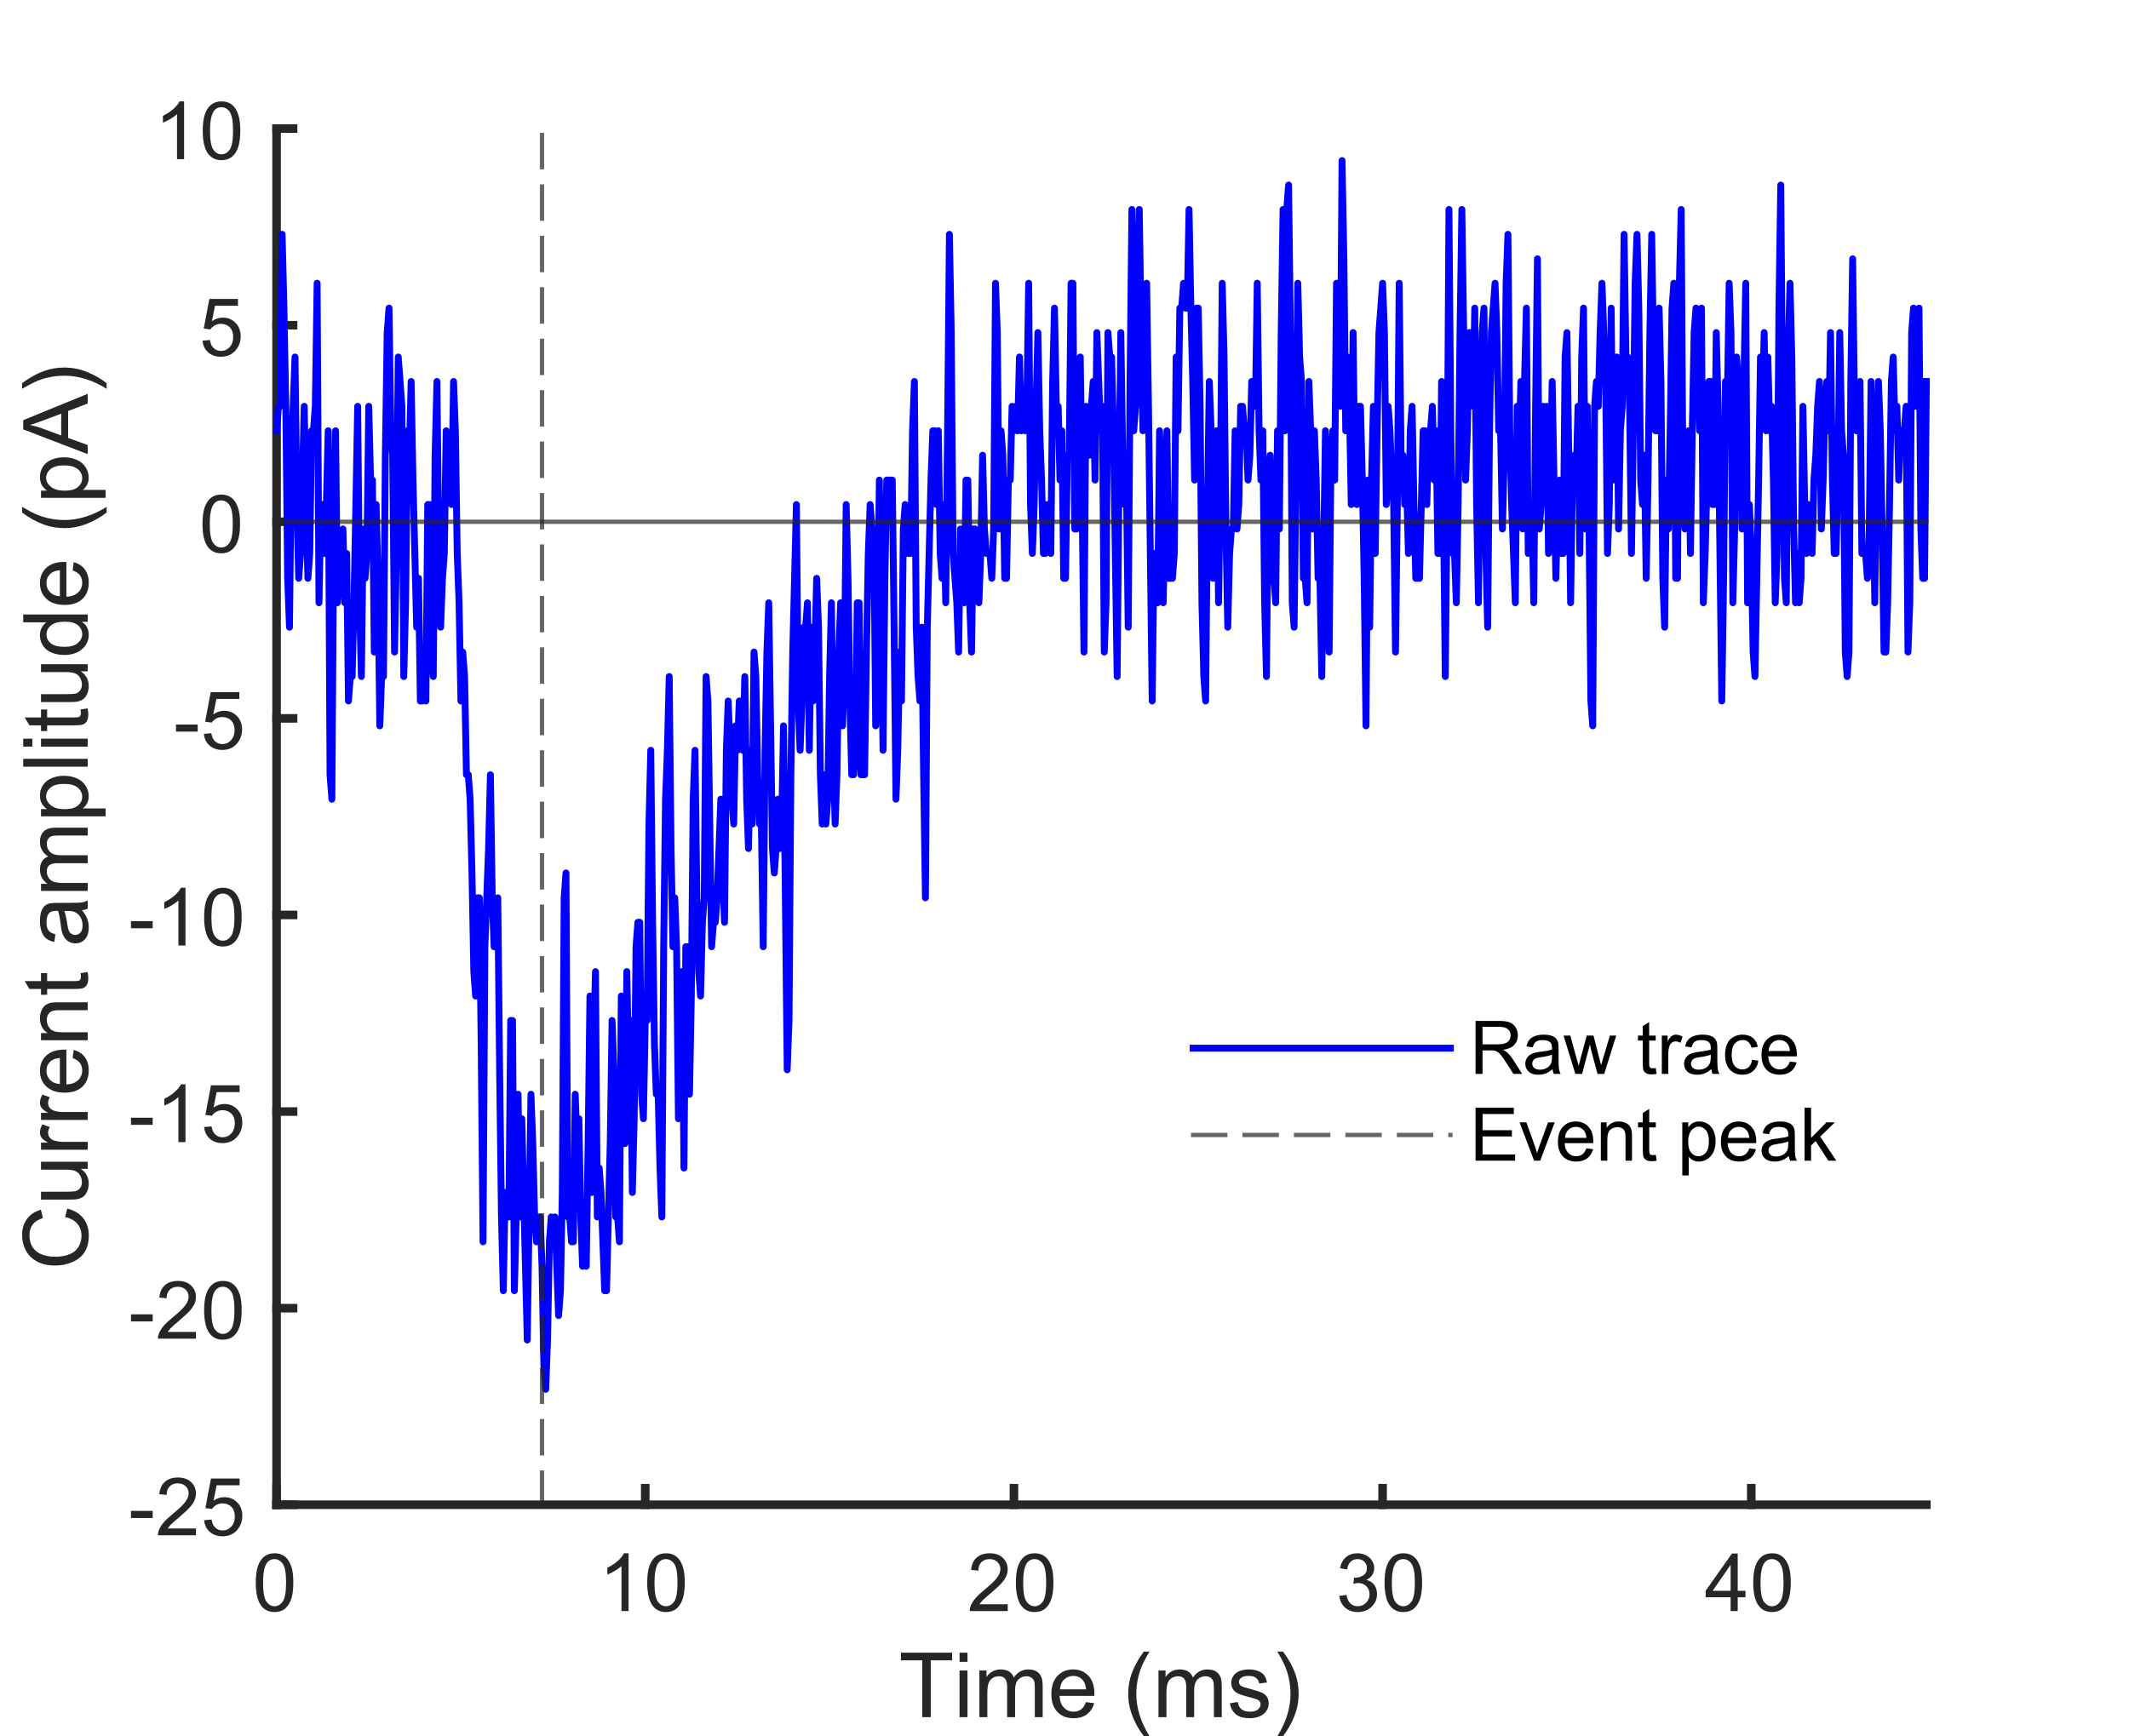 <?xml version="1.0"?>
<!DOCTYPE svg PUBLIC '-//W3C//DTD SVG 1.0//EN'
          'http://www.w3.org/TR/2001/REC-SVG-20010904/DTD/svg10.dtd'>
<svg xmlns:xlink="http://www.w3.org/1999/xlink" style="fill-opacity:1; color-rendering:auto; color-interpolation:auto; text-rendering:auto; stroke:black; stroke-linecap:square; stroke-miterlimit:10; shape-rendering:auto; stroke-opacity:1; fill:black; stroke-dasharray:none; font-weight:normal; stroke-width:1; font-family:'Dialog'; font-style:normal; stroke-linejoin:miter; font-size:12px; stroke-dashoffset:0; image-rendering:auto;" width="662" height="540" xmlns="http://www.w3.org/2000/svg"
><rect width="100%" height="100%" fill="#808080" stroke="none"/><!--Generated by the Batik Graphics2D SVG Generator--><defs id="genericDefs"
  /><g
  ><defs id="defs1"
    ><clipPath clipPathUnits="userSpaceOnUse" id="clipPath1"
      ><path d="M0 0 L662 0 L662 540 L0 540 L0 0 Z"
      /></clipPath
    ></defs
    ><g style="fill:white; stroke:white;"
    ><rect x="0" y="0" width="662" style="clip-path:url(#clipPath1); stroke:none;" height="540"
    /></g
    ><g style="fill:white; text-rendering:optimizeSpeed; color-rendering:optimizeSpeed; image-rendering:optimizeSpeed; shape-rendering:crispEdges; stroke:white; color-interpolation:sRGB;"
    ><rect x="0" width="662" height="540" y="0" style="stroke:none;"
      /><path style="stroke:none;" d="M86 468 L599 468 L599 40 L86 40 Z"
    /></g
    ><g style="fill:rgb(38,38,38); text-rendering:geometricPrecision; image-rendering:optimizeQuality; color-rendering:optimizeQuality; stroke-linejoin:round; stroke:rgb(38,38,38); color-interpolation:linearRGB; stroke-width:2.667;"
    ><line y2="468" style="fill:none;" x1="86" x2="599" y1="468"
      /><line y2="462.87" style="fill:none;" x1="86" x2="86" y1="468"
      /><line y2="462.87" style="fill:none;" x1="200.637" x2="200.637" y1="468"
      /><line y2="462.87" style="fill:none;" x1="315.274" x2="315.274" y1="468"
      /><line y2="462.87" style="fill:none;" x1="429.911" x2="429.911" y1="468"
      /><line y2="462.87" style="fill:none;" x1="544.548" x2="544.548" y1="468"
    /></g
    ><g transform="translate(86,477.067)" style="font-size:25.333px; fill:rgb(38,38,38); text-rendering:geometricPrecision; image-rendering:optimizeQuality; color-rendering:optimizeQuality; font-family:'Arial'; stroke:rgb(38,38,38); color-interpolation:linearRGB;"
    ><path style="stroke:none;" d="M-6.469 15.172 Q-6.469 12 -5.812 10.062 Q-5.156 8.125 -3.867 7.078 Q-2.578 6.031 -0.625 6.031 Q0.812 6.031 1.898 6.609 Q2.984 7.188 3.695 8.281 Q4.406 9.375 4.805 10.945 Q5.203 12.516 5.203 15.172 Q5.203 18.328 4.555 20.258 Q3.906 22.188 2.625 23.25 Q1.344 24.312 -0.625 24.312 Q-3.219 24.312 -4.688 22.453 Q-6.469 20.219 -6.469 15.172 ZM-4.203 15.172 Q-4.203 19.578 -3.172 21.039 Q-2.141 22.5 -0.625 22.5 Q0.891 22.5 1.922 21.031 Q2.953 19.562 2.953 15.172 Q2.953 10.75 1.922 9.297 Q0.891 7.844 -0.656 7.844 Q-2.172 7.844 -3.062 9.125 Q-4.203 10.766 -4.203 15.172 Z"
    /></g
    ><g transform="translate(200.637,477.067)" style="font-size:25.333px; fill:rgb(38,38,38); text-rendering:geometricPrecision; image-rendering:optimizeQuality; color-rendering:optimizeQuality; font-family:'Arial'; stroke:rgb(38,38,38); color-interpolation:linearRGB;"
    ><path style="stroke:none;" d="M-5.188 24 L-7.391 24 L-7.391 10 Q-8.172 10.75 -9.461 11.508 Q-10.75 12.266 -11.781 12.641 L-11.781 10.516 Q-9.938 9.656 -8.555 8.422 Q-7.172 7.188 -6.609 6.031 L-5.188 6.031 L-5.188 24 ZM0.609 15.172 Q0.609 12 1.265 10.062 Q1.921 8.125 3.21 7.078 Q4.5 6.031 6.453 6.031 Q7.89 6.031 8.976 6.609 Q10.062 7.188 10.773 8.281 Q11.484 9.375 11.882 10.945 Q12.281 12.516 12.281 15.172 Q12.281 18.328 11.632 20.258 Q10.984 22.188 9.703 23.25 Q8.421 24.312 6.453 24.312 Q3.859 24.312 2.39 22.453 Q0.609 20.219 0.609 15.172 ZM2.874 15.172 Q2.874 19.578 3.906 21.039 Q4.937 22.5 6.453 22.5 Q7.968 22.5 8.999 21.031 Q10.031 19.562 10.031 15.172 Q10.031 10.75 8.999 9.297 Q7.968 7.844 6.421 7.844 Q4.906 7.844 4.015 9.125 Q2.874 10.766 2.874 15.172 Z"
    /></g
    ><g transform="translate(315.274,477.067)" style="font-size:25.333px; fill:rgb(38,38,38); text-rendering:geometricPrecision; image-rendering:optimizeQuality; color-rendering:optimizeQuality; font-family:'Arial'; stroke:rgb(38,38,38); color-interpolation:linearRGB;"
    ><path style="stroke:none;" d="M-1.922 21.891 L-1.922 24 L-13.75 24 Q-13.766 23.203 -13.484 22.469 Q-13.031 21.266 -12.039 20.094 Q-11.047 18.922 -9.172 17.391 Q-6.25 14.984 -5.227 13.594 Q-4.203 12.203 -4.203 10.953 Q-4.203 9.641 -5.133 8.742 Q-6.062 7.844 -7.562 7.844 Q-9.156 7.844 -10.109 8.797 Q-11.062 9.75 -11.062 11.438 L-13.328 11.203 Q-13.094 8.688 -11.578 7.359 Q-10.062 6.031 -7.516 6.031 Q-4.938 6.031 -3.438 7.461 Q-1.938 8.891 -1.938 11 Q-1.938 12.078 -2.375 13.117 Q-2.812 14.156 -3.836 15.297 Q-4.859 16.438 -7.219 18.453 Q-9.203 20.109 -9.766 20.703 Q-10.328 21.297 -10.688 21.891 L-1.922 21.891 ZM0.609 15.172 Q0.609 12 1.265 10.062 Q1.921 8.125 3.21 7.078 Q4.5 6.031 6.453 6.031 Q7.89 6.031 8.976 6.609 Q10.062 7.188 10.773 8.281 Q11.484 9.375 11.882 10.945 Q12.281 12.516 12.281 15.172 Q12.281 18.328 11.632 20.258 Q10.984 22.188 9.703 23.25 Q8.421 24.312 6.453 24.312 Q3.859 24.312 2.39 22.453 Q0.609 20.219 0.609 15.172 ZM2.874 15.172 Q2.874 19.578 3.906 21.039 Q4.937 22.5 6.453 22.5 Q7.968 22.5 8.999 21.031 Q10.031 19.562 10.031 15.172 Q10.031 10.75 8.999 9.297 Q7.968 7.844 6.421 7.844 Q4.906 7.844 4.015 9.125 Q2.874 10.766 2.874 15.172 Z"
    /></g
    ><g transform="translate(429.911,477.067)" style="font-size:25.333px; fill:rgb(38,38,38); text-rendering:geometricPrecision; image-rendering:optimizeQuality; color-rendering:optimizeQuality; font-family:'Arial'; stroke:rgb(38,38,38); color-interpolation:linearRGB;"
    ><path style="stroke:none;" d="M-13.453 19.281 L-11.25 18.984 Q-10.875 20.844 -9.969 21.672 Q-9.062 22.5 -7.75 22.5 Q-6.203 22.5 -5.133 21.422 Q-4.062 20.344 -4.062 18.766 Q-4.062 17.25 -5.055 16.266 Q-6.047 15.281 -7.562 15.281 Q-8.188 15.281 -9.109 15.531 L-8.875 13.594 Q-8.656 13.625 -8.516 13.625 Q-7.109 13.625 -5.992 12.891 Q-4.875 12.156 -4.875 10.641 Q-4.875 9.422 -5.688 8.633 Q-6.5 7.844 -7.797 7.844 Q-9.078 7.844 -9.93 8.648 Q-10.781 9.453 -11.031 11.062 L-13.234 10.672 Q-12.828 8.453 -11.398 7.242 Q-9.969 6.031 -7.844 6.031 Q-6.375 6.031 -5.148 6.656 Q-3.922 7.281 -3.266 8.375 Q-2.609 9.469 -2.609 10.688 Q-2.609 11.844 -3.234 12.797 Q-3.859 13.75 -5.078 14.312 Q-3.484 14.672 -2.609 15.828 Q-1.734 16.984 -1.734 18.719 Q-1.734 21.062 -3.445 22.688 Q-5.156 24.312 -7.766 24.312 Q-10.125 24.312 -11.68 22.914 Q-13.234 21.516 -13.453 19.281 ZM0.609 15.172 Q0.609 12 1.265 10.062 Q1.921 8.125 3.21 7.078 Q4.5 6.031 6.453 6.031 Q7.89 6.031 8.976 6.609 Q10.062 7.188 10.773 8.281 Q11.484 9.375 11.882 10.945 Q12.281 12.516 12.281 15.172 Q12.281 18.328 11.632 20.258 Q10.984 22.188 9.703 23.25 Q8.421 24.312 6.453 24.312 Q3.859 24.312 2.39 22.453 Q0.609 20.219 0.609 15.172 ZM2.874 15.172 Q2.874 19.578 3.906 21.039 Q4.937 22.5 6.453 22.5 Q7.968 22.5 8.999 21.031 Q10.031 19.562 10.031 15.172 Q10.031 10.75 8.999 9.297 Q7.968 7.844 6.421 7.844 Q4.906 7.844 4.015 9.125 Q2.874 10.766 2.874 15.172 Z"
    /></g
    ><g transform="translate(544.548,477.067)" style="font-size:25.333px; fill:rgb(38,38,38); text-rendering:geometricPrecision; image-rendering:optimizeQuality; color-rendering:optimizeQuality; font-family:'Arial'; stroke:rgb(38,38,38); color-interpolation:linearRGB;"
    ><path style="stroke:none;" d="M-6.422 24 L-6.422 19.719 L-14.188 19.719 L-14.188 17.703 L-6.016 6.109 L-4.219 6.109 L-4.219 17.703 L-1.797 17.703 L-1.797 19.719 L-4.219 19.719 L-4.219 24 L-6.422 24 ZM-6.422 17.703 L-6.422 9.625 L-12.016 17.703 L-6.422 17.703 ZM0.609 15.172 Q0.609 12 1.265 10.062 Q1.921 8.125 3.21 7.078 Q4.5 6.031 6.453 6.031 Q7.89 6.031 8.976 6.609 Q10.062 7.188 10.773 8.281 Q11.484 9.375 11.882 10.945 Q12.281 12.516 12.281 15.172 Q12.281 18.328 11.632 20.258 Q10.984 22.188 9.703 23.25 Q8.421 24.312 6.453 24.312 Q3.859 24.312 2.39 22.453 Q0.609 20.219 0.609 15.172 ZM2.874 15.172 Q2.874 19.578 3.906 21.039 Q4.937 22.5 6.453 22.5 Q7.968 22.5 8.999 21.031 Q10.031 19.562 10.031 15.172 Q10.031 10.75 8.999 9.297 Q7.968 7.844 6.421 7.844 Q4.906 7.844 4.015 9.125 Q2.874 10.766 2.874 15.172 Z"
    /></g
    ><g transform="translate(342.5,508.067)" style="font-size:27.867px; fill:rgb(38,38,38); text-rendering:geometricPrecision; image-rendering:optimizeQuality; color-rendering:optimizeQuality; font-family:'Arial'; stroke:rgb(38,38,38); color-interpolation:linearRGB;"
    ><path style="stroke:none;" d="M-55.734 26 L-55.734 8.328 L-62.344 8.328 L-62.344 5.953 L-46.453 5.953 L-46.453 8.328 L-53.094 8.328 L-53.094 26 L-55.734 26 ZM-44.133 8.781 L-44.133 5.953 L-41.664 5.953 L-41.664 8.781 L-44.133 8.781 ZM-44.133 26 L-44.133 11.484 L-41.664 11.484 L-41.664 26 L-44.133 26 ZM-37.962 26 L-37.962 11.484 L-35.759 11.484 L-35.759 13.516 Q-35.072 12.453 -33.939 11.805 Q-32.806 11.156 -31.353 11.156 Q-29.743 11.156 -28.712 11.82 Q-27.681 12.484 -27.259 13.688 Q-25.525 11.156 -22.775 11.156 Q-20.603 11.156 -19.447 12.352 Q-18.29 13.547 -18.29 16.031 L-18.29 26 L-20.728 26 L-20.728 16.859 Q-20.728 15.375 -20.97 14.727 Q-21.212 14.078 -21.837 13.68 Q-22.462 13.281 -23.322 13.281 Q-24.853 13.281 -25.861 14.305 Q-26.868 15.328 -26.868 17.562 L-26.868 26 L-29.337 26 L-29.337 16.562 Q-29.337 14.922 -29.939 14.102 Q-30.54 13.281 -31.9 13.281 Q-32.947 13.281 -33.829 13.828 Q-34.712 14.375 -35.103 15.43 Q-35.493 16.484 -35.493 18.469 L-35.493 26 L-37.962 26 ZM-4.831 21.328 L-2.284 21.641 Q-2.877 23.859 -4.51 25.094 Q-6.143 26.328 -8.674 26.328 Q-11.846 26.328 -13.713 24.367 Q-15.581 22.406 -15.581 18.859 Q-15.581 15.203 -13.698 13.18 Q-11.815 11.156 -8.799 11.156 Q-5.893 11.156 -4.049 13.133 Q-2.206 15.109 -2.206 18.719 Q-2.206 18.938 -2.221 19.375 L-13.049 19.375 Q-12.909 21.766 -11.69 23.031 Q-10.471 24.297 -8.659 24.297 Q-7.299 24.297 -6.346 23.586 Q-5.393 22.875 -4.831 21.328 ZM-12.909 17.344 L-4.799 17.344 Q-4.956 15.516 -5.721 14.594 Q-6.909 13.172 -8.784 13.172 Q-10.471 13.172 -11.627 14.305 Q-12.784 15.438 -12.909 17.344 ZM13.156 31.891 Q11.125 29.328 9.719 25.883 Q8.312 22.438 8.312 18.734 Q8.312 15.484 9.359 12.5 Q10.594 9.047 13.156 5.609 L14.922 5.609 Q13.266 8.453 12.734 9.672 Q11.906 11.562 11.422 13.609 Q10.828 16.172 10.828 18.75 Q10.828 25.328 14.922 31.891 L13.156 31.891 ZM17.725 26 L17.725 11.484 L19.928 11.484 L19.928 13.516 Q20.616 12.453 21.749 11.805 Q22.882 11.156 24.335 11.156 Q25.944 11.156 26.975 11.82 Q28.007 12.484 28.428 13.688 Q30.163 11.156 32.913 11.156 Q35.085 11.156 36.241 12.352 Q37.397 13.547 37.397 16.031 L37.397 26 L34.96 26 L34.96 16.859 Q34.96 15.375 34.718 14.727 Q34.475 14.078 33.85 13.68 Q33.225 13.281 32.366 13.281 Q30.835 13.281 29.827 14.305 Q28.819 15.328 28.819 17.562 L28.819 26 L26.35 26 L26.35 16.562 Q26.35 14.922 25.749 14.102 Q25.147 13.281 23.788 13.281 Q22.741 13.281 21.858 13.828 Q20.975 14.375 20.585 15.43 Q20.194 16.484 20.194 18.469 L20.194 26 L17.725 26 ZM39.935 21.672 L42.373 21.281 Q42.576 22.75 43.513 23.523 Q44.451 24.297 46.138 24.297 Q47.826 24.297 48.646 23.609 Q49.466 22.922 49.466 22 Q49.466 21.156 48.748 20.688 Q48.232 20.359 46.232 19.844 Q43.513 19.156 42.474 18.664 Q41.435 18.172 40.888 17.289 Q40.341 16.406 40.341 15.328 Q40.341 14.359 40.787 13.531 Q41.232 12.703 41.998 12.156 Q42.576 11.734 43.568 11.445 Q44.56 11.156 45.701 11.156 Q47.404 11.156 48.693 11.648 Q49.982 12.141 50.599 12.977 Q51.216 13.812 51.451 15.219 L49.044 15.547 Q48.873 14.438 48.091 13.805 Q47.31 13.172 45.873 13.172 Q44.169 13.172 43.451 13.734 Q42.732 14.297 42.732 15.047 Q42.732 15.531 43.029 15.906 Q43.326 16.312 43.966 16.562 Q44.341 16.703 46.138 17.188 Q48.763 17.891 49.794 18.336 Q50.826 18.781 51.412 19.625 Q51.998 20.469 51.998 21.734 Q51.998 22.969 51.279 24.055 Q50.56 25.141 49.208 25.734 Q47.857 26.328 46.138 26.328 Q43.31 26.328 41.826 25.148 Q40.341 23.969 39.935 21.672 ZM56.451 31.891 L54.701 31.891 Q58.779 25.328 58.779 18.75 Q58.779 16.188 58.201 13.656 Q57.732 11.609 56.888 9.719 Q56.357 8.484 54.701 5.609 L56.451 5.609 Q59.029 9.047 60.263 12.5 Q61.31 15.484 61.31 18.734 Q61.31 22.438 59.896 25.883 Q58.482 29.328 56.451 31.891 Z"
    /></g
    ><g style="fill:rgb(38,38,38); text-rendering:geometricPrecision; image-rendering:optimizeQuality; color-rendering:optimizeQuality; stroke-linejoin:round; stroke:rgb(38,38,38); color-interpolation:linearRGB; stroke-width:2.667;"
    ><line y2="40" style="fill:none;" x1="86" x2="86" y1="468"
      /><line y2="468" style="fill:none;" x1="86" x2="91.13" y1="468"
      /><line y2="406.857" style="fill:none;" x1="86" x2="91.13" y1="406.857"
      /><line y2="345.714" style="fill:none;" x1="86" x2="91.13" y1="345.714"
      /><line y2="284.571" style="fill:none;" x1="86" x2="91.13" y1="284.571"
      /><line y2="223.429" style="fill:none;" x1="86" x2="91.13" y1="223.429"
      /><line y2="162.286" style="fill:none;" x1="86" x2="91.13" y1="162.286"
      /><line y2="101.143" style="fill:none;" x1="86" x2="91.13" y1="101.143"
      /><line y2="40" style="fill:none;" x1="86" x2="91.13" y1="40"
    /></g
    ><g transform="translate(76.933,468)" style="font-size:25.333px; fill:rgb(38,38,38); text-rendering:geometricPrecision; image-rendering:optimizeQuality; color-rendering:optimizeQuality; font-family:'Arial'; stroke:rgb(38,38,38); color-interpolation:linearRGB;"
    ><path style="stroke:none;" d="M-36.203 4.125 L-36.203 1.922 L-29.453 1.922 L-29.453 4.125 L-36.203 4.125 ZM-15.993 7.391 L-15.993 9.5 L-27.821 9.5 Q-27.836 8.703 -27.555 7.969 Q-27.102 6.766 -26.11 5.594 Q-25.118 4.422 -23.243 2.891 Q-20.321 0.484 -19.297 -0.906 Q-18.274 -2.297 -18.274 -3.547 Q-18.274 -4.859 -19.204 -5.758 Q-20.133 -6.656 -21.633 -6.656 Q-23.227 -6.656 -24.18 -5.703 Q-25.133 -4.75 -25.133 -3.062 L-27.399 -3.297 Q-27.165 -5.812 -25.649 -7.141 Q-24.133 -8.469 -21.586 -8.469 Q-19.008 -8.469 -17.508 -7.039 Q-16.008 -5.609 -16.008 -3.5 Q-16.008 -2.422 -16.446 -1.383 Q-16.883 -0.344 -17.907 0.797 Q-18.93 1.938 -21.29 3.953 Q-23.274 5.609 -23.836 6.203 Q-24.399 6.797 -24.758 7.391 L-15.993 7.391 ZM-13.462 4.812 L-11.149 4.609 Q-10.899 6.297 -9.962 7.148 Q-9.024 8 -7.712 8 Q-6.118 8 -5.017 6.805 Q-3.915 5.609 -3.915 3.625 Q-3.915 1.75 -4.978 0.664 Q-6.04 -0.422 -7.743 -0.422 Q-8.806 -0.422 -9.657 0.062 Q-10.509 0.547 -11.009 1.312 L-13.071 1.047 L-11.337 -8.156 L-2.431 -8.156 L-2.431 -6.047 L-9.571 -6.047 L-10.54 -1.25 Q-8.931 -2.359 -7.149 -2.359 Q-4.806 -2.359 -3.196 -0.742 Q-1.587 0.875 -1.587 3.438 Q-1.587 5.859 -3.009 7.625 Q-4.728 9.812 -7.712 9.812 Q-10.149 9.812 -11.696 8.445 Q-13.243 7.078 -13.462 4.812 Z"
    /></g
    ><g transform="translate(76.933,406.857)" style="font-size:25.333px; fill:rgb(38,38,38); text-rendering:geometricPrecision; image-rendering:optimizeQuality; color-rendering:optimizeQuality; font-family:'Arial'; stroke:rgb(38,38,38); color-interpolation:linearRGB;"
    ><path style="stroke:none;" d="M-36.203 4.125 L-36.203 1.922 L-29.453 1.922 L-29.453 4.125 L-36.203 4.125 ZM-15.993 7.391 L-15.993 9.5 L-27.821 9.5 Q-27.836 8.703 -27.555 7.969 Q-27.102 6.766 -26.11 5.594 Q-25.118 4.422 -23.243 2.891 Q-20.321 0.484 -19.297 -0.906 Q-18.274 -2.297 -18.274 -3.547 Q-18.274 -4.859 -19.204 -5.758 Q-20.133 -6.656 -21.633 -6.656 Q-23.227 -6.656 -24.18 -5.703 Q-25.133 -4.75 -25.133 -3.062 L-27.399 -3.297 Q-27.165 -5.812 -25.649 -7.141 Q-24.133 -8.469 -21.586 -8.469 Q-19.008 -8.469 -17.508 -7.039 Q-16.008 -5.609 -16.008 -3.5 Q-16.008 -2.422 -16.446 -1.383 Q-16.883 -0.344 -17.907 0.797 Q-18.93 1.938 -21.29 3.953 Q-23.274 5.609 -23.836 6.203 Q-24.399 6.797 -24.758 7.391 L-15.993 7.391 ZM-13.462 0.672 Q-13.462 -2.5 -12.806 -4.438 Q-12.149 -6.375 -10.86 -7.422 Q-9.571 -8.469 -7.618 -8.469 Q-6.181 -8.469 -5.095 -7.891 Q-4.009 -7.312 -3.298 -6.219 Q-2.587 -5.125 -2.188 -3.555 Q-1.79 -1.984 -1.79 0.672 Q-1.79 3.828 -2.438 5.758 Q-3.087 7.688 -4.368 8.75 Q-5.649 9.812 -7.618 9.812 Q-10.212 9.812 -11.681 7.953 Q-13.462 5.719 -13.462 0.672 ZM-11.196 0.672 Q-11.196 5.078 -10.165 6.539 Q-9.134 8 -7.618 8 Q-6.103 8 -5.071 6.531 Q-4.04 5.062 -4.04 0.672 Q-4.04 -3.75 -5.071 -5.203 Q-6.103 -6.656 -7.649 -6.656 Q-9.165 -6.656 -10.056 -5.375 Q-11.196 -3.734 -11.196 0.672 Z"
    /></g
    ><g transform="translate(76.933,345.714)" style="font-size:25.333px; fill:rgb(38,38,38); text-rendering:geometricPrecision; image-rendering:optimizeQuality; color-rendering:optimizeQuality; font-family:'Arial'; stroke:rgb(38,38,38); color-interpolation:linearRGB;"
    ><path style="stroke:none;" d="M-36.203 4.125 L-36.203 1.922 L-29.453 1.922 L-29.453 4.125 L-36.203 4.125 ZM-19.258 9.5 L-21.461 9.5 L-21.461 -4.5 Q-22.243 -3.75 -23.532 -2.992 Q-24.821 -2.234 -25.852 -1.859 L-25.852 -3.984 Q-24.008 -4.844 -22.625 -6.078 Q-21.243 -7.312 -20.68 -8.469 L-19.258 -8.469 L-19.258 9.5 ZM-13.462 4.812 L-11.149 4.609 Q-10.899 6.297 -9.962 7.148 Q-9.024 8 -7.712 8 Q-6.118 8 -5.017 6.805 Q-3.915 5.609 -3.915 3.625 Q-3.915 1.75 -4.978 0.664 Q-6.04 -0.422 -7.743 -0.422 Q-8.806 -0.422 -9.657 0.062 Q-10.509 0.547 -11.009 1.312 L-13.071 1.047 L-11.337 -8.156 L-2.431 -8.156 L-2.431 -6.047 L-9.571 -6.047 L-10.54 -1.25 Q-8.931 -2.359 -7.149 -2.359 Q-4.806 -2.359 -3.196 -0.742 Q-1.587 0.875 -1.587 3.438 Q-1.587 5.859 -3.009 7.625 Q-4.728 9.812 -7.712 9.812 Q-10.149 9.812 -11.696 8.445 Q-13.243 7.078 -13.462 4.812 Z"
    /></g
    ><g transform="translate(76.933,284.571)" style="font-size:25.333px; fill:rgb(38,38,38); text-rendering:geometricPrecision; image-rendering:optimizeQuality; color-rendering:optimizeQuality; font-family:'Arial'; stroke:rgb(38,38,38); color-interpolation:linearRGB;"
    ><path style="stroke:none;" d="M-36.203 4.125 L-36.203 1.922 L-29.453 1.922 L-29.453 4.125 L-36.203 4.125 ZM-19.258 9.5 L-21.461 9.5 L-21.461 -4.5 Q-22.243 -3.75 -23.532 -2.992 Q-24.821 -2.234 -25.852 -1.859 L-25.852 -3.984 Q-24.008 -4.844 -22.625 -6.078 Q-21.243 -7.312 -20.68 -8.469 L-19.258 -8.469 L-19.258 9.5 ZM-13.462 0.672 Q-13.462 -2.5 -12.806 -4.438 Q-12.149 -6.375 -10.86 -7.422 Q-9.571 -8.469 -7.618 -8.469 Q-6.181 -8.469 -5.095 -7.891 Q-4.009 -7.312 -3.298 -6.219 Q-2.587 -5.125 -2.188 -3.555 Q-1.79 -1.984 -1.79 0.672 Q-1.79 3.828 -2.438 5.758 Q-3.087 7.688 -4.368 8.75 Q-5.649 9.812 -7.618 9.812 Q-10.212 9.812 -11.681 7.953 Q-13.462 5.719 -13.462 0.672 ZM-11.196 0.672 Q-11.196 5.078 -10.165 6.539 Q-9.134 8 -7.618 8 Q-6.103 8 -5.071 6.531 Q-4.04 5.062 -4.04 0.672 Q-4.04 -3.75 -5.071 -5.203 Q-6.103 -6.656 -7.649 -6.656 Q-9.165 -6.656 -10.056 -5.375 Q-11.196 -3.734 -11.196 0.672 Z"
    /></g
    ><g transform="translate(76.933,223.429)" style="font-size:25.333px; fill:rgb(38,38,38); text-rendering:geometricPrecision; image-rendering:optimizeQuality; color-rendering:optimizeQuality; font-family:'Arial'; stroke:rgb(38,38,38); color-interpolation:linearRGB;"
    ><path style="stroke:none;" d="M-22.203 4.125 L-22.203 1.922 L-15.453 1.922 L-15.453 4.125 L-22.203 4.125 ZM-13.54 4.812 L-11.227 4.609 Q-10.977 6.297 -10.04 7.148 Q-9.102 8 -7.79 8 Q-6.196 8 -5.094 6.805 Q-3.993 5.609 -3.993 3.625 Q-3.993 1.75 -5.055 0.664 Q-6.118 -0.422 -7.821 -0.422 Q-8.883 -0.422 -9.735 0.062 Q-10.586 0.547 -11.086 1.312 L-13.149 1.047 L-11.415 -8.156 L-2.508 -8.156 L-2.508 -6.047 L-9.649 -6.047 L-10.618 -1.25 Q-9.008 -2.359 -7.227 -2.359 Q-4.883 -2.359 -3.274 -0.742 Q-1.665 0.875 -1.665 3.438 Q-1.665 5.859 -3.086 7.625 Q-4.805 9.812 -7.79 9.812 Q-10.227 9.812 -11.774 8.445 Q-13.321 7.078 -13.54 4.812 Z"
    /></g
    ><g transform="translate(76.933,162.286)" style="font-size:25.333px; fill:rgb(38,38,38); text-rendering:geometricPrecision; image-rendering:optimizeQuality; color-rendering:optimizeQuality; font-family:'Arial'; stroke:rgb(38,38,38); color-interpolation:linearRGB;"
    ><path style="stroke:none;" d="M-13.969 0.672 Q-13.969 -2.5 -13.312 -4.438 Q-12.656 -6.375 -11.367 -7.422 Q-10.078 -8.469 -8.125 -8.469 Q-6.688 -8.469 -5.602 -7.891 Q-4.516 -7.312 -3.805 -6.219 Q-3.094 -5.125 -2.695 -3.555 Q-2.297 -1.984 -2.297 0.672 Q-2.297 3.828 -2.945 5.758 Q-3.594 7.688 -4.875 8.75 Q-6.156 9.812 -8.125 9.812 Q-10.719 9.812 -12.188 7.953 Q-13.969 5.719 -13.969 0.672 ZM-11.703 0.672 Q-11.703 5.078 -10.672 6.539 Q-9.641 8 -8.125 8 Q-6.609 8 -5.578 6.531 Q-4.547 5.062 -4.547 0.672 Q-4.547 -3.75 -5.578 -5.203 Q-6.609 -6.656 -8.156 -6.656 Q-9.672 -6.656 -10.562 -5.375 Q-11.703 -3.734 -11.703 0.672 Z"
    /></g
    ><g transform="translate(76.933,101.143)" style="font-size:25.333px; fill:rgb(38,38,38); text-rendering:geometricPrecision; image-rendering:optimizeQuality; color-rendering:optimizeQuality; font-family:'Arial'; stroke:rgb(38,38,38); color-interpolation:linearRGB;"
    ><path style="stroke:none;" d="M-13.969 4.812 L-11.656 4.609 Q-11.406 6.297 -10.469 7.148 Q-9.531 8 -8.219 8 Q-6.625 8 -5.523 6.805 Q-4.422 5.609 -4.422 3.625 Q-4.422 1.75 -5.484 0.664 Q-6.547 -0.422 -8.25 -0.422 Q-9.312 -0.422 -10.164 0.062 Q-11.016 0.547 -11.516 1.312 L-13.578 1.047 L-11.844 -8.156 L-2.938 -8.156 L-2.938 -6.047 L-10.078 -6.047 L-11.047 -1.25 Q-9.438 -2.359 -7.656 -2.359 Q-5.312 -2.359 -3.703 -0.742 Q-2.094 0.875 -2.094 3.438 Q-2.094 5.859 -3.516 7.625 Q-5.234 9.812 -8.219 9.812 Q-10.656 9.812 -12.203 8.445 Q-13.75 7.078 -13.969 4.812 Z"
    /></g
    ><g transform="translate(76.933,40)" style="font-size:25.333px; fill:rgb(38,38,38); text-rendering:geometricPrecision; image-rendering:optimizeQuality; color-rendering:optimizeQuality; font-family:'Arial'; stroke:rgb(38,38,38); color-interpolation:linearRGB;"
    ><path style="stroke:none;" d="M-19.688 9.5 L-21.891 9.5 L-21.891 -4.5 Q-22.672 -3.75 -23.961 -2.992 Q-25.25 -2.234 -26.281 -1.859 L-26.281 -3.984 Q-24.438 -4.844 -23.055 -6.078 Q-21.672 -7.312 -21.109 -8.469 L-19.688 -8.469 L-19.688 9.5 ZM-13.891 0.672 Q-13.891 -2.5 -13.235 -4.438 Q-12.579 -6.375 -11.29 -7.422 Q-10.001 -8.469 -8.047 -8.469 Q-6.61 -8.469 -5.524 -7.891 Q-4.438 -7.312 -3.727 -6.219 Q-3.016 -5.125 -2.618 -3.555 Q-2.219 -1.984 -2.219 0.672 Q-2.219 3.828 -2.868 5.758 Q-3.516 7.688 -4.797 8.75 Q-6.079 9.812 -8.047 9.812 Q-10.641 9.812 -12.11 7.953 Q-13.891 5.719 -13.891 0.672 ZM-11.626 0.672 Q-11.626 5.078 -10.594 6.539 Q-9.563 8 -8.047 8 Q-6.532 8 -5.5 6.531 Q-4.469 5.062 -4.469 0.672 Q-4.469 -3.75 -5.5 -5.203 Q-6.532 -6.656 -8.079 -6.656 Q-9.594 -6.656 -10.485 -5.375 Q-11.626 -3.734 -11.626 0.672 Z"
    /></g
    ><g transform="translate(33.267,254) rotate(-90)" style="font-size:27.867px; fill:rgb(38,38,38); text-rendering:geometricPrecision; image-rendering:optimizeQuality; color-rendering:optimizeQuality; font-family:'Arial'; stroke:rgb(38,38,38); color-interpolation:linearRGB;"
    ><path style="stroke:none;" d="M-124.531 -13.031 L-121.891 -12.359 Q-122.719 -9.094 -124.883 -7.375 Q-127.047 -5.656 -130.188 -5.656 Q-133.422 -5.656 -135.453 -6.977 Q-137.484 -8.297 -138.547 -10.797 Q-139.609 -13.297 -139.609 -16.172 Q-139.609 -19.297 -138.414 -21.633 Q-137.219 -23.969 -135.008 -25.18 Q-132.797 -26.391 -130.141 -26.391 Q-127.141 -26.391 -125.086 -24.859 Q-123.031 -23.328 -122.234 -20.547 L-124.844 -19.938 Q-125.531 -22.125 -126.859 -23.117 Q-128.188 -24.109 -130.203 -24.109 Q-132.516 -24.109 -134.062 -23.008 Q-135.609 -21.906 -136.242 -20.039 Q-136.875 -18.172 -136.875 -16.188 Q-136.875 -13.625 -136.125 -11.719 Q-135.375 -9.812 -133.805 -8.867 Q-132.234 -7.922 -130.406 -7.922 Q-128.172 -7.922 -126.625 -9.211 Q-125.078 -10.5 -124.531 -13.031 ZM-109.533 -6 L-109.533 -8.141 Q-111.22 -5.672 -114.142 -5.672 Q-115.423 -5.672 -116.541 -6.164 Q-117.658 -6.656 -118.197 -7.398 Q-118.736 -8.141 -118.955 -9.234 Q-119.095 -9.953 -119.095 -11.531 L-119.095 -20.516 L-116.642 -20.516 L-116.642 -12.469 Q-116.642 -10.547 -116.486 -9.875 Q-116.251 -8.906 -115.501 -8.352 Q-114.751 -7.797 -113.642 -7.797 Q-112.533 -7.797 -111.564 -8.359 Q-110.595 -8.922 -110.189 -9.898 Q-109.783 -10.875 -109.783 -12.734 L-109.783 -20.516 L-107.33 -20.516 L-107.33 -6 L-109.533 -6 ZM-103.594 -6 L-103.594 -20.516 L-101.376 -20.516 L-101.376 -18.312 Q-100.532 -19.859 -99.813 -20.352 Q-99.094 -20.844 -98.235 -20.844 Q-96.985 -20.844 -95.704 -20.062 L-96.547 -17.766 Q-97.454 -18.312 -98.344 -18.312 Q-99.157 -18.312 -99.797 -17.82 Q-100.438 -17.328 -100.719 -16.469 Q-101.126 -15.156 -101.126 -13.609 L-101.126 -6 L-103.594 -6 ZM-94.322 -6 L-94.322 -20.516 L-92.103 -20.516 L-92.103 -18.312 Q-91.26 -19.859 -90.541 -20.352 Q-89.822 -20.844 -88.963 -20.844 Q-87.713 -20.844 -86.431 -20.062 L-87.275 -17.766 Q-88.181 -18.312 -89.072 -18.312 Q-89.885 -18.312 -90.525 -17.82 Q-91.166 -17.328 -91.447 -16.469 Q-91.853 -15.156 -91.853 -13.609 L-91.853 -6 L-94.322 -6 ZM-75.081 -10.672 L-72.534 -10.359 Q-73.128 -8.141 -74.761 -6.906 Q-76.394 -5.672 -78.925 -5.672 Q-82.097 -5.672 -83.964 -7.633 Q-85.831 -9.594 -85.831 -13.141 Q-85.831 -16.797 -83.948 -18.82 Q-82.066 -20.844 -79.05 -20.844 Q-76.144 -20.844 -74.3 -18.867 Q-72.456 -16.891 -72.456 -13.281 Q-72.456 -13.062 -72.472 -12.625 L-83.3 -12.625 Q-83.159 -10.234 -81.941 -8.969 Q-80.722 -7.703 -78.909 -7.703 Q-77.55 -7.703 -76.597 -8.414 Q-75.644 -9.125 -75.081 -10.672 ZM-83.159 -14.656 L-75.05 -14.656 Q-75.206 -16.484 -75.972 -17.406 Q-77.159 -18.828 -79.034 -18.828 Q-80.722 -18.828 -81.878 -17.695 Q-83.034 -16.562 -83.159 -14.656 ZM-69.533 -6 L-69.533 -20.516 L-67.314 -20.516 L-67.314 -18.453 Q-65.721 -20.844 -62.69 -20.844 Q-61.377 -20.844 -60.276 -20.375 Q-59.174 -19.906 -58.627 -19.141 Q-58.08 -18.375 -57.861 -17.328 Q-57.736 -16.641 -57.736 -14.922 L-57.736 -6 L-60.19 -6 L-60.19 -14.828 Q-60.19 -16.344 -60.479 -17.086 Q-60.768 -17.828 -61.502 -18.273 Q-62.236 -18.719 -63.221 -18.719 Q-64.783 -18.719 -65.924 -17.719 Q-67.064 -16.719 -67.064 -13.938 L-67.064 -6 L-69.533 -6 ZM-48.673 -8.203 L-48.313 -6.031 Q-49.36 -5.812 -50.173 -5.812 Q-51.517 -5.812 -52.251 -6.234 Q-52.985 -6.656 -53.29 -7.344 Q-53.595 -8.031 -53.595 -10.25 L-53.595 -18.609 L-55.392 -18.609 L-55.392 -20.516 L-53.595 -20.516 L-53.595 -24.109 L-51.142 -25.594 L-51.142 -20.516 L-48.673 -20.516 L-48.673 -18.609 L-51.142 -18.609 L-51.142 -10.109 Q-51.142 -9.062 -51.017 -8.766 Q-50.892 -8.469 -50.595 -8.289 Q-50.298 -8.109 -49.751 -8.109 Q-49.345 -8.109 -48.673 -8.203 ZM-29.092 -7.797 Q-30.467 -6.625 -31.732 -6.148 Q-32.998 -5.672 -34.451 -5.672 Q-36.842 -5.672 -38.123 -6.844 Q-39.404 -8.016 -39.404 -9.828 Q-39.404 -10.891 -38.92 -11.773 Q-38.435 -12.656 -37.647 -13.188 Q-36.857 -13.719 -35.873 -14 Q-35.154 -14.188 -33.685 -14.375 Q-30.717 -14.719 -29.311 -15.219 Q-29.295 -15.719 -29.295 -15.859 Q-29.295 -17.359 -29.982 -17.984 Q-30.936 -18.812 -32.795 -18.812 Q-34.529 -18.812 -35.357 -18.203 Q-36.185 -17.594 -36.576 -16.047 L-38.982 -16.375 Q-38.654 -17.922 -37.904 -18.875 Q-37.154 -19.828 -35.732 -20.336 Q-34.31 -20.844 -32.435 -20.844 Q-30.576 -20.844 -29.412 -20.406 Q-28.248 -19.969 -27.701 -19.305 Q-27.154 -18.641 -26.936 -17.641 Q-26.811 -17 -26.811 -15.359 L-26.811 -12.078 Q-26.811 -8.656 -26.654 -7.742 Q-26.498 -6.828 -26.029 -6 L-28.607 -6 Q-28.982 -6.766 -29.092 -7.797 ZM-29.311 -13.281 Q-30.639 -12.734 -33.326 -12.359 Q-34.842 -12.141 -35.467 -11.867 Q-36.092 -11.594 -36.435 -11.07 Q-36.779 -10.547 -36.779 -9.891 Q-36.779 -8.906 -36.037 -8.25 Q-35.295 -7.594 -33.857 -7.594 Q-32.435 -7.594 -31.326 -8.219 Q-30.217 -8.844 -29.701 -9.922 Q-29.311 -10.766 -29.311 -12.391 L-29.311 -13.281 ZM-23.091 -6 L-23.091 -20.516 L-20.888 -20.516 L-20.888 -18.484 Q-20.2 -19.547 -19.067 -20.195 Q-17.934 -20.844 -16.481 -20.844 Q-14.872 -20.844 -13.841 -20.18 Q-12.809 -19.516 -12.388 -18.312 Q-10.653 -20.844 -7.903 -20.844 Q-5.731 -20.844 -4.575 -19.648 Q-3.419 -18.453 -3.419 -15.969 L-3.419 -6 L-5.856 -6 L-5.856 -15.141 Q-5.856 -16.625 -6.099 -17.273 Q-6.341 -17.922 -6.966 -18.32 Q-7.591 -18.719 -8.45 -18.719 Q-9.981 -18.719 -10.989 -17.695 Q-11.997 -16.672 -11.997 -14.438 L-11.997 -6 L-14.466 -6 L-14.466 -15.438 Q-14.466 -17.078 -15.067 -17.898 Q-15.669 -18.719 -17.028 -18.719 Q-18.075 -18.719 -18.958 -18.172 Q-19.841 -17.625 -20.231 -16.57 Q-20.622 -15.516 -20.622 -13.531 L-20.622 -6 L-23.091 -6 ZM0.103 -0.438 L0.103 -20.516 L2.353 -20.516 L2.353 -18.641 Q3.135 -19.734 4.135 -20.289 Q5.135 -20.844 6.556 -20.844 Q8.416 -20.844 9.838 -19.891 Q11.259 -18.938 11.986 -17.195 Q12.713 -15.453 12.713 -13.375 Q12.713 -11.141 11.916 -9.359 Q11.119 -7.578 9.588 -6.625 Q8.056 -5.672 6.385 -5.672 Q5.15 -5.672 4.174 -6.195 Q3.197 -6.719 2.572 -7.5 L2.572 -0.438 L0.103 -0.438 ZM2.338 -13.172 Q2.338 -10.375 3.47 -9.039 Q4.603 -7.703 6.213 -7.703 Q7.853 -7.703 9.025 -9.086 Q10.197 -10.469 10.197 -13.391 Q10.197 -16.156 9.056 -17.539 Q7.916 -18.922 6.322 -18.922 Q4.76 -18.922 3.549 -17.453 Q2.338 -15.984 2.338 -13.172 ZM15.542 -6 L15.542 -26.047 L17.995 -26.047 L17.995 -6 L15.542 -6 ZM21.79 -23.219 L21.79 -26.047 L24.259 -26.047 L24.259 -23.219 L21.79 -23.219 ZM21.79 -6 L21.79 -20.516 L24.259 -20.516 L24.259 -6 L21.79 -6 ZM33.336 -8.203 L33.695 -6.031 Q32.648 -5.812 31.836 -5.812 Q30.492 -5.812 29.758 -6.234 Q29.023 -6.656 28.718 -7.344 Q28.414 -8.031 28.414 -10.25 L28.414 -18.609 L26.617 -18.609 L26.617 -20.516 L28.414 -20.516 L28.414 -24.109 L30.867 -25.594 L30.867 -20.516 L33.336 -20.516 L33.336 -18.609 L30.867 -18.609 L30.867 -10.109 Q30.867 -9.062 30.992 -8.766 Q31.117 -8.469 31.414 -8.289 Q31.711 -8.109 32.258 -8.109 Q32.664 -8.109 33.336 -8.203 ZM45.212 -6 L45.212 -8.141 Q43.525 -5.672 40.603 -5.672 Q39.322 -5.672 38.204 -6.164 Q37.087 -6.656 36.548 -7.398 Q36.009 -8.141 35.79 -9.234 Q35.65 -9.953 35.65 -11.531 L35.65 -20.516 L38.103 -20.516 L38.103 -12.469 Q38.103 -10.547 38.259 -9.875 Q38.493 -8.906 39.243 -8.352 Q39.993 -7.797 41.103 -7.797 Q42.212 -7.797 43.181 -8.359 Q44.15 -8.922 44.556 -9.898 Q44.962 -10.875 44.962 -12.734 L44.962 -20.516 L47.415 -20.516 L47.415 -6 L45.212 -6 ZM60.604 -6 L60.604 -7.828 Q59.229 -5.672 56.541 -5.672 Q54.807 -5.672 53.354 -6.633 Q51.901 -7.594 51.096 -9.305 Q50.291 -11.016 50.291 -13.25 Q50.291 -15.422 51.018 -17.195 Q51.744 -18.969 53.197 -19.906 Q54.651 -20.844 56.432 -20.844 Q57.744 -20.844 58.768 -20.289 Q59.791 -19.734 60.447 -18.859 L60.447 -26.047 L62.885 -26.047 L62.885 -6 L60.604 -6 ZM52.822 -13.25 Q52.822 -10.453 54.002 -9.078 Q55.182 -7.703 56.776 -7.703 Q58.385 -7.703 59.518 -9.016 Q60.651 -10.328 60.651 -13.047 Q60.651 -16.016 59.502 -17.414 Q58.354 -18.812 56.666 -18.812 Q55.026 -18.812 53.924 -17.469 Q52.822 -16.125 52.822 -13.25 ZM76.605 -10.672 L79.152 -10.359 Q78.558 -8.141 76.925 -6.906 Q75.292 -5.672 72.761 -5.672 Q69.589 -5.672 67.722 -7.633 Q65.855 -9.594 65.855 -13.141 Q65.855 -16.797 67.738 -18.82 Q69.62 -20.844 72.636 -20.844 Q75.542 -20.844 77.386 -18.867 Q79.23 -16.891 79.23 -13.281 Q79.23 -13.062 79.214 -12.625 L68.386 -12.625 Q68.527 -10.234 69.745 -8.969 Q70.964 -7.703 72.777 -7.703 Q74.136 -7.703 75.089 -8.414 Q76.042 -9.125 76.605 -10.672 ZM68.527 -14.656 L76.636 -14.656 Q76.48 -16.484 75.714 -17.406 Q74.527 -18.828 72.652 -18.828 Q70.964 -18.828 69.808 -17.695 Q68.652 -16.562 68.527 -14.656 ZM94.592 -0.109 Q92.56 -2.672 91.154 -6.117 Q89.748 -9.562 89.748 -13.266 Q89.748 -16.516 90.795 -19.5 Q92.029 -22.953 94.592 -26.391 L96.357 -26.391 Q94.701 -23.547 94.17 -22.328 Q93.342 -20.438 92.857 -18.391 Q92.263 -15.828 92.263 -13.25 Q92.263 -6.672 96.357 -0.109 L94.592 -0.109 ZM99.161 -0.438 L99.161 -20.516 L101.411 -20.516 L101.411 -18.641 Q102.192 -19.734 103.192 -20.289 Q104.192 -20.844 105.614 -20.844 Q107.473 -20.844 108.895 -19.891 Q110.317 -18.938 111.043 -17.195 Q111.77 -15.453 111.77 -13.375 Q111.77 -11.141 110.973 -9.359 Q110.176 -7.578 108.645 -6.625 Q107.114 -5.672 105.442 -5.672 Q104.208 -5.672 103.231 -6.195 Q102.254 -6.719 101.629 -7.5 L101.629 -0.438 L99.161 -0.438 ZM101.395 -13.172 Q101.395 -10.375 102.528 -9.039 Q103.661 -7.703 105.27 -7.703 Q106.911 -7.703 108.083 -9.086 Q109.254 -10.469 109.254 -13.391 Q109.254 -16.156 108.114 -17.539 Q106.973 -18.922 105.379 -18.922 Q103.817 -18.922 102.606 -17.453 Q101.395 -15.984 101.395 -13.172 ZM112.755 -6 L120.459 -26.047 L123.318 -26.047 L131.521 -6 L128.505 -6 L126.162 -12.078 L117.787 -12.078 L115.584 -6 L112.755 -6 ZM118.552 -14.234 L125.334 -14.234 L123.255 -19.781 Q122.287 -22.312 121.834 -23.938 Q121.443 -22.016 120.74 -20.109 L118.552 -14.234 ZM134.827 -0.109 L133.077 -0.109 Q137.155 -6.672 137.155 -13.25 Q137.155 -15.812 136.577 -18.344 Q136.108 -20.391 135.264 -22.281 Q134.733 -23.516 133.077 -26.391 L134.827 -26.391 Q137.405 -22.953 138.639 -19.5 Q139.686 -16.516 139.686 -13.266 Q139.686 -9.562 138.272 -6.117 Q136.858 -2.672 134.827 -0.109 Z"
    /></g
    ><g style="stroke-linecap:butt; fill:blue; text-rendering:geometricPrecision; image-rendering:optimizeQuality; color-rendering:optimizeQuality; stroke-linejoin:round; stroke:blue; color-interpolation:linearRGB; stroke-width:2.133;"
    ><path d="M86 133.979 L86.573 126.372 L87.146 126.372 L87.72 72.882 L88.293 95.824 L88.866 126.372 L89.439 179.863 L90.012 195.076 L90.585 141.585 L91.159 126.372 L91.732 111.037 L92.305 156.921 L92.878 179.863 L93.451 172.134 L94.025 149.314 L94.598 126.372 L95.171 156.921 L95.744 179.863 L96.317 172.134 L96.891 133.979 L97.464 133.979 L98.037 126.372 L98.61 88.095 L99.183 187.47 L99.756 156.921 L100.33 156.921 L100.903 172.134 L101.476 156.921 L102.049 133.979 L102.622 240.96 L103.195 248.567 L103.769 164.527 L104.342 133.979 L104.915 187.47 L105.488 179.863 L106.061 172.134 L106.635 164.527 L107.208 187.47 L107.781 172.134 L108.354 218.018 L108.927 210.412 L109.501 210.412 L110.074 187.47 L110.647 156.921 L111.22 126.372 L111.793 187.47 L112.367 210.412 L112.94 164.527 L113.513 179.863 L114.086 172.134 L114.659 126.372 L115.232 149.314 L115.806 149.314 L116.379 202.805 L116.952 156.921 L117.525 179.863 L118.098 225.747 L118.671 210.412 L119.245 210.412 L119.818 141.585 L120.391 103.43 L120.964 95.824 L121.537 133.979 L122.111 141.585 L122.684 202.805 L123.257 172.134 L123.83 111.037 L124.403 118.643 L124.977 126.372 L125.55 210.412 L126.123 187.47 L126.696 133.979 L127.269 141.585 L127.843 118.643 L128.416 149.314 L128.989 172.134 L129.562 195.076 L130.135 179.863 L130.708 218.018 L131.282 218.018 L131.855 210.412 L132.428 218.018 L133.001 156.921 L133.574 156.921 L134.148 202.805 L134.721 210.412 L135.294 141.585 L135.867 118.643 L136.44 172.134 L137.013 195.076 L137.587 179.863 L138.16 172.134 L138.733 133.979 L139.306 141.585 L139.879 141.585 L140.452 156.921 L141.026 118.643 L141.599 133.979 L142.172 172.134 L142.745 187.47 L143.318 218.018 L143.892 202.805 L144.465 210.412 L145.038 240.96 L145.611 240.96 L146.184 248.567 L146.757 271.509 L147.331 302.18 L147.904 309.786 L148.477 279.238 L149.05 279.238 L149.624 324.999 L150.197 386.219 L150.77 294.451 L151.343 279.238 L151.916 263.902 L152.489 240.96 L153.063 279.238 L153.636 294.451 L154.209 294.451 L154.782 279.238 L155.355 332.729 L155.929 378.49 L156.502 401.432 L157.075 370.884 L157.648 370.884 L158.221 378.49 L158.794 317.393 L159.368 317.393 L159.941 401.432 L160.514 378.49 L161.087 340.335 L161.66 378.49 L162.233 347.941 L162.807 370.884 L163.38 393.826 L163.953 416.768 L164.526 378.49 L165.099 340.335 L165.673 355.671 L166.246 378.49 L166.819 386.219 L167.392 378.49 L167.965 378.49 L168.538 393.826 L169.112 424.374 L169.685 432.103 L170.258 416.768 L170.831 386.219 L171.405 378.49 L171.978 386.219 L172.551 378.49 L173.124 393.826 L173.697 409.161 L174.27 401.432 L174.844 370.884 L175.417 279.238 L175.99 271.509 L176.563 378.49 L177.136 378.49 L177.709 386.219 L178.283 386.219 L178.856 340.335 L179.429 355.671 L180.002 347.941 L180.575 378.49 L181.149 393.826 L181.722 378.49 L182.295 393.826 L182.868 355.671 L183.441 309.786 L184.014 370.884 L184.588 324.999 L185.161 302.18 L185.734 378.49 L186.307 363.277 L186.88 370.884 L187.454 386.219 L188.027 401.432 L188.6 401.432 L189.173 378.49 L189.746 355.671 L190.32 317.393 L190.893 332.729 L191.466 378.49 L192.039 378.49 L192.612 386.219 L193.185 309.786 L193.759 347.941 L194.332 355.671 L194.905 302.18 L195.478 332.729 L196.051 317.393 L196.625 370.884 L197.198 347.941 L197.771 294.451 L198.344 286.844 L198.917 286.844 L199.49 340.335 L200.064 347.941 L200.637 317.393 L201.21 317.393 L201.783 256.296 L202.356 233.354 L202.93 286.844 L203.503 324.999 L204.076 340.335 L204.649 340.335 L205.222 363.277 L205.796 378.49 L206.369 294.451 L206.942 248.567 L207.515 233.354 L208.088 210.412 L208.661 263.902 L209.235 294.451 L209.808 279.238 L210.381 294.451 L210.954 347.941 L211.527 309.786 L212.101 302.18 L212.674 363.277 L213.247 294.451 L213.82 294.451 L214.393 340.335 L214.966 309.786 L215.54 248.567 L216.113 233.354 L216.686 279.238 L217.259 302.18 L217.832 309.786 L218.406 286.844 L218.979 279.238 L219.552 210.412 L220.125 218.018 L220.698 256.296 L221.272 294.451 L221.845 286.844 L222.418 286.844 L222.991 279.238 L223.564 263.902 L224.137 248.567 L224.711 271.509 L225.284 286.844 L225.857 233.354 L226.43 218.018 L227.003 233.354 L227.577 248.567 L228.15 256.296 L228.723 225.747 L229.296 233.354 L229.869 218.018 L230.442 218.018 L231.016 233.354 L231.589 210.412 L232.162 248.567 L232.735 263.902 L233.308 233.354 L233.882 256.296 L234.455 202.805 L235.028 210.412 L235.601 240.96 L236.174 256.296 L236.748 256.296 L237.321 294.451 L237.894 233.354 L238.467 202.805 L239.04 187.47 L239.613 225.747 L240.187 263.902 L240.76 271.509 L241.333 263.902 L241.906 248.567 L242.479 263.902 L243.053 256.296 L243.626 225.747 L244.199 279.238 L244.772 332.729 L245.345 317.393 L245.918 240.96 L246.492 202.805 L247.065 179.863 L247.638 156.921 L248.211 218.018 L248.784 233.354 L249.357 218.018 L249.931 195.076 L250.504 195.076 L251.077 187.47 L251.65 233.354 L252.224 195.076 L252.797 218.018 L253.37 202.805 L253.943 179.863 L254.516 195.076 L255.089 240.96 L255.663 256.296 L256.236 240.96 L256.809 256.296 L257.382 248.567 L257.955 210.412 L258.529 187.47 L259.102 233.354 L259.675 256.296 L260.248 240.96 L260.821 202.805 L261.394 187.47 L261.968 225.747 L262.541 210.412 L263.114 156.921 L263.687 179.863 L264.26 218.018 L264.834 240.96 L265.407 240.96 L265.98 233.354 L266.553 187.47 L267.126 187.47 L267.699 240.96 L268.273 240.96 L268.846 240.96 L269.419 202.805 L269.992 172.134 L270.565 156.921 L271.139 164.527 L271.712 164.527 L272.285 225.747 L272.858 195.076 L273.431 149.314 L274.005 195.076 L274.578 233.354 L275.151 179.863 L275.724 149.314 L276.297 149.314 L276.87 149.314 L277.444 149.314 L278.017 195.076 L278.59 248.567 L279.163 233.354 L279.736 202.805 L280.31 218.018 L280.883 164.527 L281.456 156.921 L282.029 172.134 L282.602 172.134 L283.175 172.134 L283.749 133.979 L284.322 118.643 L284.895 195.076 L285.468 210.412 L286.041 218.018 L286.615 195.076 L287.188 240.96 L287.761 279.238 L288.334 195.076 L288.907 172.134 L289.48 149.314 L290.054 133.979 L290.627 133.979 L291.2 156.921 L291.773 133.979 L292.346 172.134 L292.92 179.863 L293.493 156.921 L294.066 187.47 L294.639 133.979 L295.212 72.882 L295.786 103.43 L296.359 172.134 L296.932 179.863 L297.505 187.47 L298.078 202.805 L298.651 164.527 L299.225 179.863 L299.798 187.47 L300.371 149.314 L300.944 149.314 L301.517 187.47 L302.091 202.805 L302.664 164.527 L303.237 164.527 L303.81 172.134 L304.383 187.47 L304.956 172.134 L305.53 141.585 L306.103 164.527 L306.676 172.134 L307.249 172.134 L307.822 172.134 L308.396 179.863 L308.969 164.527 L309.542 88.095 L310.115 103.43 L310.688 164.527 L311.261 133.979 L311.835 141.585 L312.408 179.863 L312.981 179.863 L313.554 149.314 L314.127 149.314 L314.701 126.372 L315.274 133.979 L315.847 126.372 L316.42 133.979 L316.993 111.037 L317.567 133.979 L318.14 126.372 L318.713 133.979 L319.286 126.372 L319.859 88.095 L320.432 156.921 L321.006 172.134 L321.579 156.921 L322.152 126.372 L322.725 103.43 L323.298 133.979 L323.872 149.314 L324.445 172.134 L325.018 172.134 L325.591 156.921 L326.164 164.527 L326.737 172.134 L327.311 118.643 L327.884 95.824 L328.457 126.372 L329.03 126.372 L329.603 149.314 L330.176 133.979 L330.75 179.863 L331.323 179.863 L331.896 141.585 L332.469 141.585 L333.042 88.095 L333.616 88.095 L334.189 164.527 L334.762 164.527 L335.335 133.979 L335.908 111.037 L336.482 156.921 L337.055 202.805 L337.628 126.372 L338.201 133.979 L338.774 141.585 L339.348 126.372 L339.921 118.643 L340.494 149.314 L341.067 103.43 L341.64 118.643 L342.213 133.979 L342.787 126.372 L343.36 202.805 L343.933 187.47 L344.506 103.43 L345.079 111.037 L345.652 111.037 L346.226 133.979 L346.799 172.134 L347.372 210.412 L347.945 149.314 L348.518 103.43 L349.092 141.585 L349.665 156.921 L350.238 149.314 L350.811 195.076 L351.384 118.643 L351.958 65.153 L352.531 133.979 L353.104 126.372 L353.677 88.095 L354.25 65.153 L354.824 103.43 L355.397 133.979 L355.97 126.372 L356.543 88.095 L357.116 126.372 L357.689 172.134 L358.263 218.018 L358.836 172.134 L359.409 179.863 L359.982 187.47 L360.555 133.979 L361.128 149.314 L361.702 187.47 L362.275 156.921 L362.848 133.979 L363.421 179.863 L363.994 179.863 L364.568 179.863 L365.141 172.134 L365.714 111.037 L366.287 133.979 L366.86 95.824 L367.433 95.824 L368.007 88.095 L368.58 95.824 L369.153 95.824 L369.726 65.153 L370.299 95.824 L370.873 118.643 L371.446 149.314 L372.019 95.824 L372.592 95.824 L373.165 126.372 L373.739 187.47 L374.312 210.412 L374.885 218.018 L375.458 156.921 L376.031 118.643 L376.604 133.979 L377.178 179.863 L377.751 156.921 L378.324 133.979 L378.897 187.47 L379.47 149.314 L380.044 88.095 L380.617 111.037 L381.19 164.527 L381.763 195.076 L382.336 172.134 L382.909 164.527 L383.483 164.527 L384.056 133.979 L384.629 164.527 L385.202 156.921 L385.775 126.372 L386.349 126.372 L386.922 133.979 L387.495 133.979 L388.068 149.314 L388.641 141.585 L389.214 118.643 L389.788 118.643 L390.361 126.372 L390.934 88.095 L391.507 133.979 L392.08 149.314 L392.654 133.979 L393.227 187.47 L393.8 210.412 L394.373 149.314 L394.946 141.585 L395.52 156.921 L396.093 179.863 L396.666 187.47 L397.239 133.979 L397.812 164.527 L398.385 103.43 L398.959 65.153 L399.532 133.979 L400.105 65.153 L400.678 57.546 L401.251 103.43 L401.825 187.47 L402.398 195.076 L402.971 149.314 L403.544 88.095 L404.117 111.037 L404.69 118.643 L405.264 179.863 L405.837 179.863 L406.41 187.47 L406.983 118.643 L407.556 133.979 L408.13 164.527 L408.703 133.979 L409.276 149.314 L409.849 179.863 L410.422 179.863 L410.995 210.412 L411.569 172.134 L412.142 133.979 L412.715 179.863 L413.288 202.805 L413.861 141.585 L414.435 133.979 L415.008 149.314 L415.581 88.095 L416.154 118.643 L416.727 126.372 L417.301 49.94 L417.874 80.488 L418.447 133.979 L419.02 111.037 L419.593 126.372 L420.166 156.921 L420.74 103.43 L421.313 149.314 L421.886 156.921 L422.459 126.372 L423.032 126.372 L423.606 149.314 L424.179 179.863 L424.752 225.747 L425.325 149.314 L425.898 195.076 L426.471 149.314 L427.045 126.372 L427.618 172.134 L428.191 133.979 L428.764 103.43 L429.337 95.824 L429.911 88.095 L430.484 103.43 L431.057 156.921 L431.63 126.372 L432.203 133.979 L432.777 149.314 L433.35 156.921 L433.923 202.805 L434.496 156.921 L435.069 88.095 L435.642 141.585 L436.216 141.585 L436.789 156.921 L437.362 149.314 L437.935 172.134 L438.508 133.979 L439.082 126.372 L439.655 156.921 L440.228 179.863 L440.801 179.863 L441.374 179.863 L441.947 156.921 L442.521 133.979 L443.094 133.979 L443.667 156.921 L444.24 133.979 L444.813 133.979 L445.387 126.372 L445.96 149.314 L446.533 133.979 L447.106 172.134 L447.679 172.134 L448.252 118.643 L448.826 156.921 L449.399 210.412 L449.972 156.921 L450.545 65.153 L451.118 133.979 L451.692 172.134 L452.265 172.134 L452.838 187.47 L453.411 156.921 L453.984 103.43 L454.558 65.153 L455.131 103.43 L455.704 149.314 L456.277 133.979 L456.85 103.43 L457.423 103.43 L457.997 126.372 L458.57 95.824 L459.143 156.921 L459.716 187.47 L460.289 133.979 L460.863 103.43 L461.436 95.824 L462.009 172.134 L462.582 195.076 L463.155 133.979 L463.728 103.43 L464.302 95.824 L464.875 88.095 L465.448 103.43 L466.021 133.979 L466.594 133.979 L467.168 164.527 L467.741 141.585 L468.314 88.095 L468.887 72.882 L469.46 133.979 L470.034 156.921 L470.607 172.134 L471.18 187.47 L471.753 126.372 L472.326 141.585 L472.899 118.643 L473.473 164.527 L474.046 118.643 L474.619 95.824 L475.192 172.134 L475.765 156.921 L476.339 156.921 L476.912 187.47 L477.485 126.372 L478.058 80.488 L478.631 164.527 L479.204 156.921 L479.778 126.372 L480.351 149.314 L480.924 126.372 L481.497 172.134 L482.07 149.314 L482.644 118.643 L483.217 149.314 L483.79 179.863 L484.363 156.921 L484.936 149.314 L485.51 172.134 L486.083 172.134 L486.656 111.037 L487.229 103.43 L487.802 141.585 L488.375 187.47 L488.949 149.314 L489.522 141.585 L490.095 149.314 L490.668 126.372 L491.241 172.134 L491.815 111.037 L492.388 95.824 L492.961 164.527 L493.534 126.372 L494.107 164.527 L494.68 218.018 L495.254 225.747 L495.827 126.372 L496.4 118.643 L496.973 126.372 L497.546 103.43 L498.12 88.095 L498.693 103.43 L499.266 118.643 L499.839 172.134 L500.412 156.921 L500.986 95.824 L501.559 149.314 L502.132 126.372 L502.705 111.037 L503.278 164.527 L503.851 133.979 L504.425 126.372 L504.998 72.882 L505.571 111.037 L506.144 111.037 L506.717 126.372 L507.291 172.134 L507.864 133.979 L508.437 88.095 L509.01 72.882 L509.583 95.824 L510.156 149.314 L510.73 156.921 L511.303 141.585 L511.876 179.863 L512.449 149.314 L513.022 103.43 L513.596 72.882 L514.169 111.037 L514.742 133.979 L515.315 133.979 L515.888 95.824 L516.461 118.643 L517.035 179.863 L517.608 195.076 L518.181 149.314 L518.754 164.527 L519.327 133.979 L519.9 95.824 L520.474 88.095 L521.047 179.863 L521.62 179.863 L522.193 88.095 L522.766 65.153 L523.34 156.921 L523.913 164.527 L524.486 141.585 L525.059 133.979 L525.632 172.134 L526.206 133.979 L526.779 103.43 L527.352 95.824 L527.925 111.037 L528.498 133.979 L529.072 95.824 L529.645 187.47 L530.218 172.134 L530.791 149.314 L531.364 118.643 L531.937 118.643 L532.511 156.921 L533.084 156.921 L533.657 103.43 L534.23 126.372 L534.803 172.134 L535.376 218.018 L535.95 179.863 L536.523 118.643 L537.096 126.372 L537.669 88.095 L538.242 103.43 L538.816 187.47 L539.389 164.527 L539.962 111.037 L540.535 118.643 L541.108 126.372 L541.682 164.527 L542.255 118.643 L542.828 88.095 L543.401 187.47 L543.974 156.921 L544.548 172.134 L545.121 202.805 L545.694 210.412 L546.267 179.863 L546.84 149.314 L547.413 111.037 L547.987 126.372 L548.56 103.43 L549.133 133.979 L549.706 111.037 L550.279 133.979 L550.852 126.372 L551.426 149.314 L551.999 187.47 L552.572 172.134 L553.145 95.824 L553.718 57.546 L554.292 126.372 L554.865 179.863 L555.438 187.47 L556.011 111.037 L556.584 88.095 L557.158 111.037 L557.731 164.527 L558.304 187.47 L558.877 172.134 L559.45 187.47 L560.023 179.863 L560.597 126.372 L561.17 156.921 L561.743 172.134 L562.316 156.921 L562.889 164.527 L563.463 172.134 L564.036 149.314 L564.609 141.585 L565.182 126.372 L565.755 118.643 L566.328 164.527 L566.902 149.314 L567.475 126.372 L568.048 118.643 L568.621 133.979 L569.194 103.43 L569.768 149.314 L570.341 172.134 L570.914 172.134 L571.487 149.314 L572.06 103.43 L572.634 133.979 L573.207 141.585 L573.78 202.805 L574.353 210.412 L574.926 202.805 L575.5 118.643 L576.073 80.488 L576.646 126.372 L577.219 133.979 L577.792 133.979 L578.365 118.643 L578.938 172.134 L579.512 172.134 L580.085 172.134 L580.658 179.863 L581.231 164.527 L581.804 118.643 L582.378 149.314 L582.951 187.47 L583.524 141.585 L584.097 118.643 L584.67 133.979 L585.244 164.527 L585.817 202.805 L586.39 202.805 L586.963 187.47 L587.536 156.921 L588.11 118.643 L588.683 111.037 L589.256 133.979 L589.829 126.372 L590.402 149.314 L590.975 133.979 L591.549 133.979 L592.122 133.979 L592.695 126.372 L593.268 202.805 L593.841 187.47 L594.414 103.43 L594.988 95.824 L595.561 126.372 L596.134 103.43 L596.707 95.824 L597.28 164.527 L597.854 179.863 L598.427 179.863 L599 118.643" style="fill:none; fill-rule:evenodd;"
    /></g
    ><g style="stroke-linecap:butt; fill-opacity:0.702; fill:rgb(38,38,38); text-rendering:geometricPrecision; image-rendering:optimizeQuality; color-rendering:optimizeQuality; stroke-linejoin:round; stroke:rgb(38,38,38); color-interpolation:linearRGB; stroke-width:1.333; stroke-opacity:0.702;"
    ><line y2="162.286" style="fill:none;" x1="86" x2="599" y1="162.286"
      /><line x1="168.538" x2="168.538" y1="468" style="fill:none; stroke-linejoin:bevel; stroke-dasharray:10,6; stroke-miterlimit:1;" y2="40"
    /></g
    ><g transform="translate(457,326)" style="font-size:22.8px; text-rendering:geometricPrecision; color-rendering:optimizeQuality; image-rendering:optimizeQuality; font-family:'Arial'; color-interpolation:linearRGB;"
    ><path style="stroke:none;" d="M1.812 8 L1.812 -8.469 L9.109 -8.469 Q11.312 -8.469 12.453 -8.023 Q13.594 -7.578 14.281 -6.453 Q14.969 -5.328 14.969 -3.969 Q14.969 -2.219 13.836 -1.016 Q12.703 0.188 10.328 0.516 Q11.203 0.922 11.641 1.328 Q12.594 2.203 13.453 3.516 L16.312 8 L13.578 8 L11.406 4.578 Q10.438 3.094 9.82 2.305 Q9.203 1.516 8.719 1.203 Q8.234 0.891 7.734 0.766 Q7.359 0.688 6.516 0.688 L3.984 0.688 L3.984 8 L1.812 8 ZM3.984 -1.203 L8.672 -1.203 Q10.156 -1.203 11 -1.508 Q11.844 -1.812 12.281 -2.492 Q12.719 -3.172 12.719 -3.969 Q12.719 -5.141 11.875 -5.891 Q11.031 -6.641 9.203 -6.641 L3.984 -6.641 L3.984 -1.203 ZM25.749 6.531 Q24.624 7.484 23.585 7.875 Q22.546 8.266 21.358 8.266 Q19.389 8.266 18.335 7.305 Q17.28 6.344 17.28 4.859 Q17.28 3.984 17.678 3.258 Q18.077 2.531 18.725 2.094 Q19.374 1.656 20.186 1.438 Q20.78 1.266 21.983 1.125 Q24.421 0.828 25.577 0.438 Q25.593 0.016 25.593 -0.094 Q25.593 -1.328 25.014 -1.844 Q24.249 -2.516 22.718 -2.516 Q21.296 -2.516 20.616 -2.023 Q19.936 -1.531 19.608 -0.25 L17.624 -0.531 Q17.905 -1.797 18.522 -2.578 Q19.139 -3.359 20.303 -3.781 Q21.468 -4.203 23.014 -4.203 Q24.546 -4.203 25.499 -3.844 Q26.452 -3.484 26.897 -2.938 Q27.343 -2.391 27.53 -1.562 Q27.624 -1.047 27.624 0.312 L27.624 3 Q27.624 5.828 27.757 6.57 Q27.889 7.312 28.264 8 L26.155 8 Q25.843 7.375 25.749 6.531 ZM25.577 2.016 Q24.483 2.469 22.28 2.781 Q21.03 2.953 20.514 3.18 Q19.999 3.406 19.718 3.836 Q19.436 4.266 19.436 4.797 Q19.436 5.609 20.053 6.148 Q20.671 6.688 21.843 6.688 Q23.014 6.688 23.921 6.172 Q24.827 5.656 25.264 4.781 Q25.577 4.094 25.577 2.75 L25.577 2.016 ZM32.84 8 L29.184 -3.922 L31.278 -3.922 L33.169 2.953 L33.887 5.516 Q33.934 5.328 34.497 3.062 L36.403 -3.922 L38.481 -3.922 L40.262 2.984 L40.856 5.266 L41.544 2.969 L43.59 -3.922 L45.559 -3.922 L41.825 8 L39.731 8 L37.825 0.859 L37.372 -1.172 L34.95 8 L32.84 8 ZM57.84 6.188 L58.122 7.984 Q57.278 8.156 56.59 8.156 Q55.497 8.156 54.887 7.805 Q54.278 7.453 54.036 6.891 Q53.794 6.328 53.794 4.5 L53.794 -2.359 L52.309 -2.359 L52.309 -3.922 L53.794 -3.922 L53.794 -6.875 L55.794 -8.094 L55.794 -3.922 L57.84 -3.922 L57.84 -2.359 L55.794 -2.359 L55.794 4.625 Q55.794 5.484 55.903 5.734 Q56.012 5.984 56.255 6.125 Q56.497 6.266 56.95 6.266 Q57.278 6.266 57.84 6.188 ZM59.732 8 L59.732 -3.922 L61.545 -3.922 L61.545 -2.125 Q62.248 -3.391 62.834 -3.797 Q63.42 -4.203 64.123 -4.203 Q65.154 -4.203 66.201 -3.547 L65.514 -1.672 Q64.764 -2.109 64.029 -2.109 Q63.357 -2.109 62.834 -1.711 Q62.31 -1.312 62.092 -0.609 Q61.748 0.469 61.748 1.75 L61.748 8 L59.732 8 ZM75.116 6.531 Q73.991 7.484 72.951 7.875 Q71.912 8.266 70.725 8.266 Q68.756 8.266 67.701 7.305 Q66.647 6.344 66.647 4.859 Q66.647 3.984 67.045 3.258 Q67.444 2.531 68.092 2.094 Q68.741 1.656 69.553 1.438 Q70.147 1.266 71.35 1.125 Q73.787 0.828 74.944 0.438 Q74.959 0.016 74.959 -0.094 Q74.959 -1.328 74.381 -1.844 Q73.616 -2.516 72.084 -2.516 Q70.662 -2.516 69.983 -2.023 Q69.303 -1.531 68.975 -0.25 L66.991 -0.531 Q67.272 -1.797 67.889 -2.578 Q68.506 -3.359 69.67 -3.781 Q70.834 -4.203 72.381 -4.203 Q73.912 -4.203 74.866 -3.844 Q75.819 -3.484 76.264 -2.938 Q76.709 -2.391 76.897 -1.562 Q76.991 -1.047 76.991 0.312 L76.991 3 Q76.991 5.828 77.123 6.57 Q77.256 7.312 77.631 8 L75.522 8 Q75.209 7.375 75.116 6.531 ZM74.944 2.016 Q73.85 2.469 71.647 2.781 Q70.397 2.953 69.881 3.18 Q69.366 3.406 69.084 3.836 Q68.803 4.266 68.803 4.797 Q68.803 5.609 69.42 6.148 Q70.037 6.688 71.209 6.688 Q72.381 6.688 73.287 6.172 Q74.194 5.656 74.631 4.781 Q74.944 4.094 74.944 2.75 L74.944 2.016 ZM87.785 3.625 L89.77 3.891 Q89.457 5.938 88.114 7.102 Q86.77 8.266 84.817 8.266 Q82.364 8.266 80.879 6.664 Q79.395 5.062 79.395 2.078 Q79.395 0.156 80.028 -1.297 Q80.66 -2.75 81.973 -3.477 Q83.285 -4.203 84.817 -4.203 Q86.77 -4.203 88.004 -3.219 Q89.239 -2.234 89.582 -0.422 L87.614 -0.125 Q87.332 -1.328 86.621 -1.93 Q85.91 -2.531 84.895 -2.531 Q83.379 -2.531 82.418 -1.438 Q81.457 -0.344 81.457 2.031 Q81.457 4.422 82.379 5.516 Q83.301 6.609 84.785 6.609 Q85.973 6.609 86.77 5.875 Q87.567 5.141 87.785 3.625 ZM99.567 4.156 L101.645 4.422 Q101.16 6.25 99.825 7.258 Q98.489 8.266 96.41 8.266 Q93.785 8.266 92.254 6.656 Q90.723 5.047 90.723 2.141 Q90.723 -0.875 92.27 -2.539 Q93.817 -4.203 96.285 -4.203 Q98.692 -4.203 100.207 -2.57 Q101.723 -0.938 101.723 2.016 Q101.723 2.188 101.707 2.547 L92.817 2.547 Q92.926 4.516 93.926 5.562 Q94.926 6.609 96.41 6.609 Q97.52 6.609 98.309 6.023 Q99.098 5.438 99.567 4.156 ZM92.926 0.891 L99.582 0.891 Q99.442 -0.609 98.817 -1.359 Q97.848 -2.531 96.317 -2.531 Q94.926 -2.531 93.973 -1.602 Q93.02 -0.672 92.926 0.891 Z"
    /></g
    ><g style="stroke-linecap:butt; fill:blue; text-rendering:geometricPrecision; image-rendering:optimizeQuality; color-rendering:optimizeQuality; stroke-linejoin:round; stroke:blue; color-interpolation:linearRGB; stroke-width:2.133;"
    ><line y2="326" style="fill:none;" x1="371" x2="451" y1="326"
    /></g
    ><g transform="translate(457,353)" style="font-size:22.8px; text-rendering:geometricPrecision; color-rendering:optimizeQuality; image-rendering:optimizeQuality; font-family:'Arial'; color-interpolation:linearRGB;"
    ><path style="stroke:none;" d="M1.812 8 L1.812 -8.469 L13.719 -8.469 L13.719 -6.516 L4 -6.516 L4 -1.484 L13.109 -1.484 L13.109 0.453 L4 0.453 L4 6.062 L14.109 6.062 L14.109 8 L1.812 8 ZM20.023 8 L15.492 -3.922 L17.617 -3.922 L20.179 3.219 Q20.601 4.375 20.945 5.625 Q21.21 4.672 21.695 3.344 L24.351 -3.922 L26.429 -3.922 L21.914 8 L20.023 8 ZM36.273 4.156 L38.351 4.422 Q37.867 6.25 36.531 7.258 Q35.195 8.266 33.117 8.266 Q30.492 8.266 28.96 6.656 Q27.429 5.047 27.429 2.141 Q27.429 -0.875 28.976 -2.539 Q30.523 -4.203 32.992 -4.203 Q35.398 -4.203 36.914 -2.57 Q38.429 -0.938 38.429 2.016 Q38.429 2.188 38.414 2.547 L29.523 2.547 Q29.632 4.516 30.632 5.562 Q31.632 6.609 33.117 6.609 Q34.226 6.609 35.015 6.023 Q35.804 5.438 36.273 4.156 ZM29.632 0.891 L36.289 0.891 Q36.148 -0.609 35.523 -1.359 Q34.554 -2.531 33.023 -2.531 Q31.632 -2.531 30.679 -1.602 Q29.726 -0.672 29.632 0.891 ZM40.771 8 L40.771 -3.922 L42.584 -3.922 L42.584 -2.234 Q43.912 -4.203 46.38 -4.203 Q47.459 -4.203 48.365 -3.812 Q49.271 -3.422 49.724 -2.789 Q50.177 -2.156 50.349 -1.297 Q50.459 -0.734 50.459 0.672 L50.459 8 L48.443 8 L48.443 0.75 Q48.443 -0.484 48.209 -1.102 Q47.974 -1.719 47.373 -2.078 Q46.771 -2.438 45.959 -2.438 Q44.662 -2.438 43.724 -1.625 Q42.787 -0.812 42.787 1.484 L42.787 8 L40.771 8 ZM57.863 6.188 L58.144 7.984 Q57.3 8.156 56.613 8.156 Q55.519 8.156 54.91 7.805 Q54.3 7.453 54.058 6.891 Q53.816 6.328 53.816 4.5 L53.816 -2.359 L52.331 -2.359 L52.331 -3.922 L53.816 -3.922 L53.816 -6.875 L55.816 -8.094 L55.816 -3.922 L57.863 -3.922 L57.863 -2.359 L55.816 -2.359 L55.816 4.625 Q55.816 5.484 55.925 5.734 Q56.035 5.984 56.277 6.125 Q56.519 6.266 56.972 6.266 Q57.3 6.266 57.863 6.188 ZM66.1 12.578 L66.1 -3.922 L67.943 -3.922 L67.943 -2.375 Q68.6 -3.281 69.42 -3.742 Q70.24 -4.203 71.397 -4.203 Q72.928 -4.203 74.1 -3.414 Q75.272 -2.625 75.865 -1.195 Q76.459 0.234 76.459 1.953 Q76.459 3.781 75.803 5.242 Q75.147 6.703 73.889 7.484 Q72.631 8.266 71.256 8.266 Q70.24 8.266 69.436 7.844 Q68.631 7.422 68.115 6.766 L68.115 12.578 L66.1 12.578 ZM67.928 2.109 Q67.928 4.406 68.865 5.508 Q69.803 6.609 71.115 6.609 Q72.475 6.609 73.428 5.469 Q74.381 4.328 74.381 1.938 Q74.381 -0.344 73.443 -1.477 Q72.506 -2.609 71.209 -2.609 Q69.912 -2.609 68.92 -1.406 Q67.928 -0.203 67.928 2.109 ZM86.941 4.156 L89.019 4.422 Q88.535 6.25 87.199 7.258 Q85.863 8.266 83.785 8.266 Q81.16 8.266 79.629 6.656 Q78.097 5.047 78.097 2.141 Q78.097 -0.875 79.644 -2.539 Q81.191 -4.203 83.66 -4.203 Q86.066 -4.203 87.582 -2.57 Q89.097 -0.938 89.097 2.016 Q89.097 2.188 89.082 2.547 L80.191 2.547 Q80.301 4.516 81.301 5.562 Q82.301 6.609 83.785 6.609 Q84.894 6.609 85.683 6.023 Q86.472 5.438 86.941 4.156 ZM80.301 0.891 L86.957 0.891 Q86.816 -0.609 86.191 -1.359 Q85.222 -2.531 83.691 -2.531 Q82.301 -2.531 81.347 -1.602 Q80.394 -0.672 80.301 0.891 ZM99.221 6.531 Q98.096 7.484 97.056 7.875 Q96.017 8.266 94.83 8.266 Q92.861 8.266 91.806 7.305 Q90.752 6.344 90.752 4.859 Q90.752 3.984 91.15 3.258 Q91.549 2.531 92.197 2.094 Q92.846 1.656 93.658 1.438 Q94.252 1.266 95.455 1.125 Q97.892 0.828 99.049 0.438 Q99.064 0.016 99.064 -0.094 Q99.064 -1.328 98.486 -1.844 Q97.721 -2.516 96.189 -2.516 Q94.767 -2.516 94.088 -2.023 Q93.408 -1.531 93.08 -0.25 L91.096 -0.531 Q91.377 -1.797 91.994 -2.578 Q92.611 -3.359 93.775 -3.781 Q94.939 -4.203 96.486 -4.203 Q98.017 -4.203 98.971 -3.844 Q99.924 -3.484 100.369 -2.938 Q100.814 -2.391 101.002 -1.562 Q101.096 -1.047 101.096 0.312 L101.096 3 Q101.096 5.828 101.228 6.57 Q101.361 7.312 101.736 8 L99.627 8 Q99.314 7.375 99.221 6.531 ZM99.049 2.016 Q97.955 2.469 95.752 2.781 Q94.502 2.953 93.986 3.18 Q93.471 3.406 93.189 3.836 Q92.908 4.266 92.908 4.797 Q92.908 5.609 93.525 6.148 Q94.142 6.688 95.314 6.688 Q96.486 6.688 97.392 6.172 Q98.299 5.656 98.736 4.781 Q99.049 4.094 99.049 2.75 L99.049 2.016 ZM104.125 8 L104.125 -8.469 L106.14 -8.469 L106.14 0.922 L110.922 -3.922 L113.547 -3.922 L108.984 0.5 L114 8 L111.515 8 L107.562 1.906 L106.14 3.266 L106.14 8 L104.125 8 Z"
    /></g
    ><g style="fill-opacity:0.702; color-rendering:optimizeQuality; color-interpolation:linearRGB; text-rendering:geometricPrecision; stroke:rgb(38,38,38); stroke-linecap:butt; stroke-miterlimit:1; stroke-opacity:0.702; fill:rgb(38,38,38); stroke-dasharray:10,6; stroke-width:1.333; stroke-linejoin:bevel; image-rendering:optimizeQuality;"
    ><line y2="353" style="fill:none;" x1="371" x2="451" y1="353"
    /></g
  ></g
></svg
>
